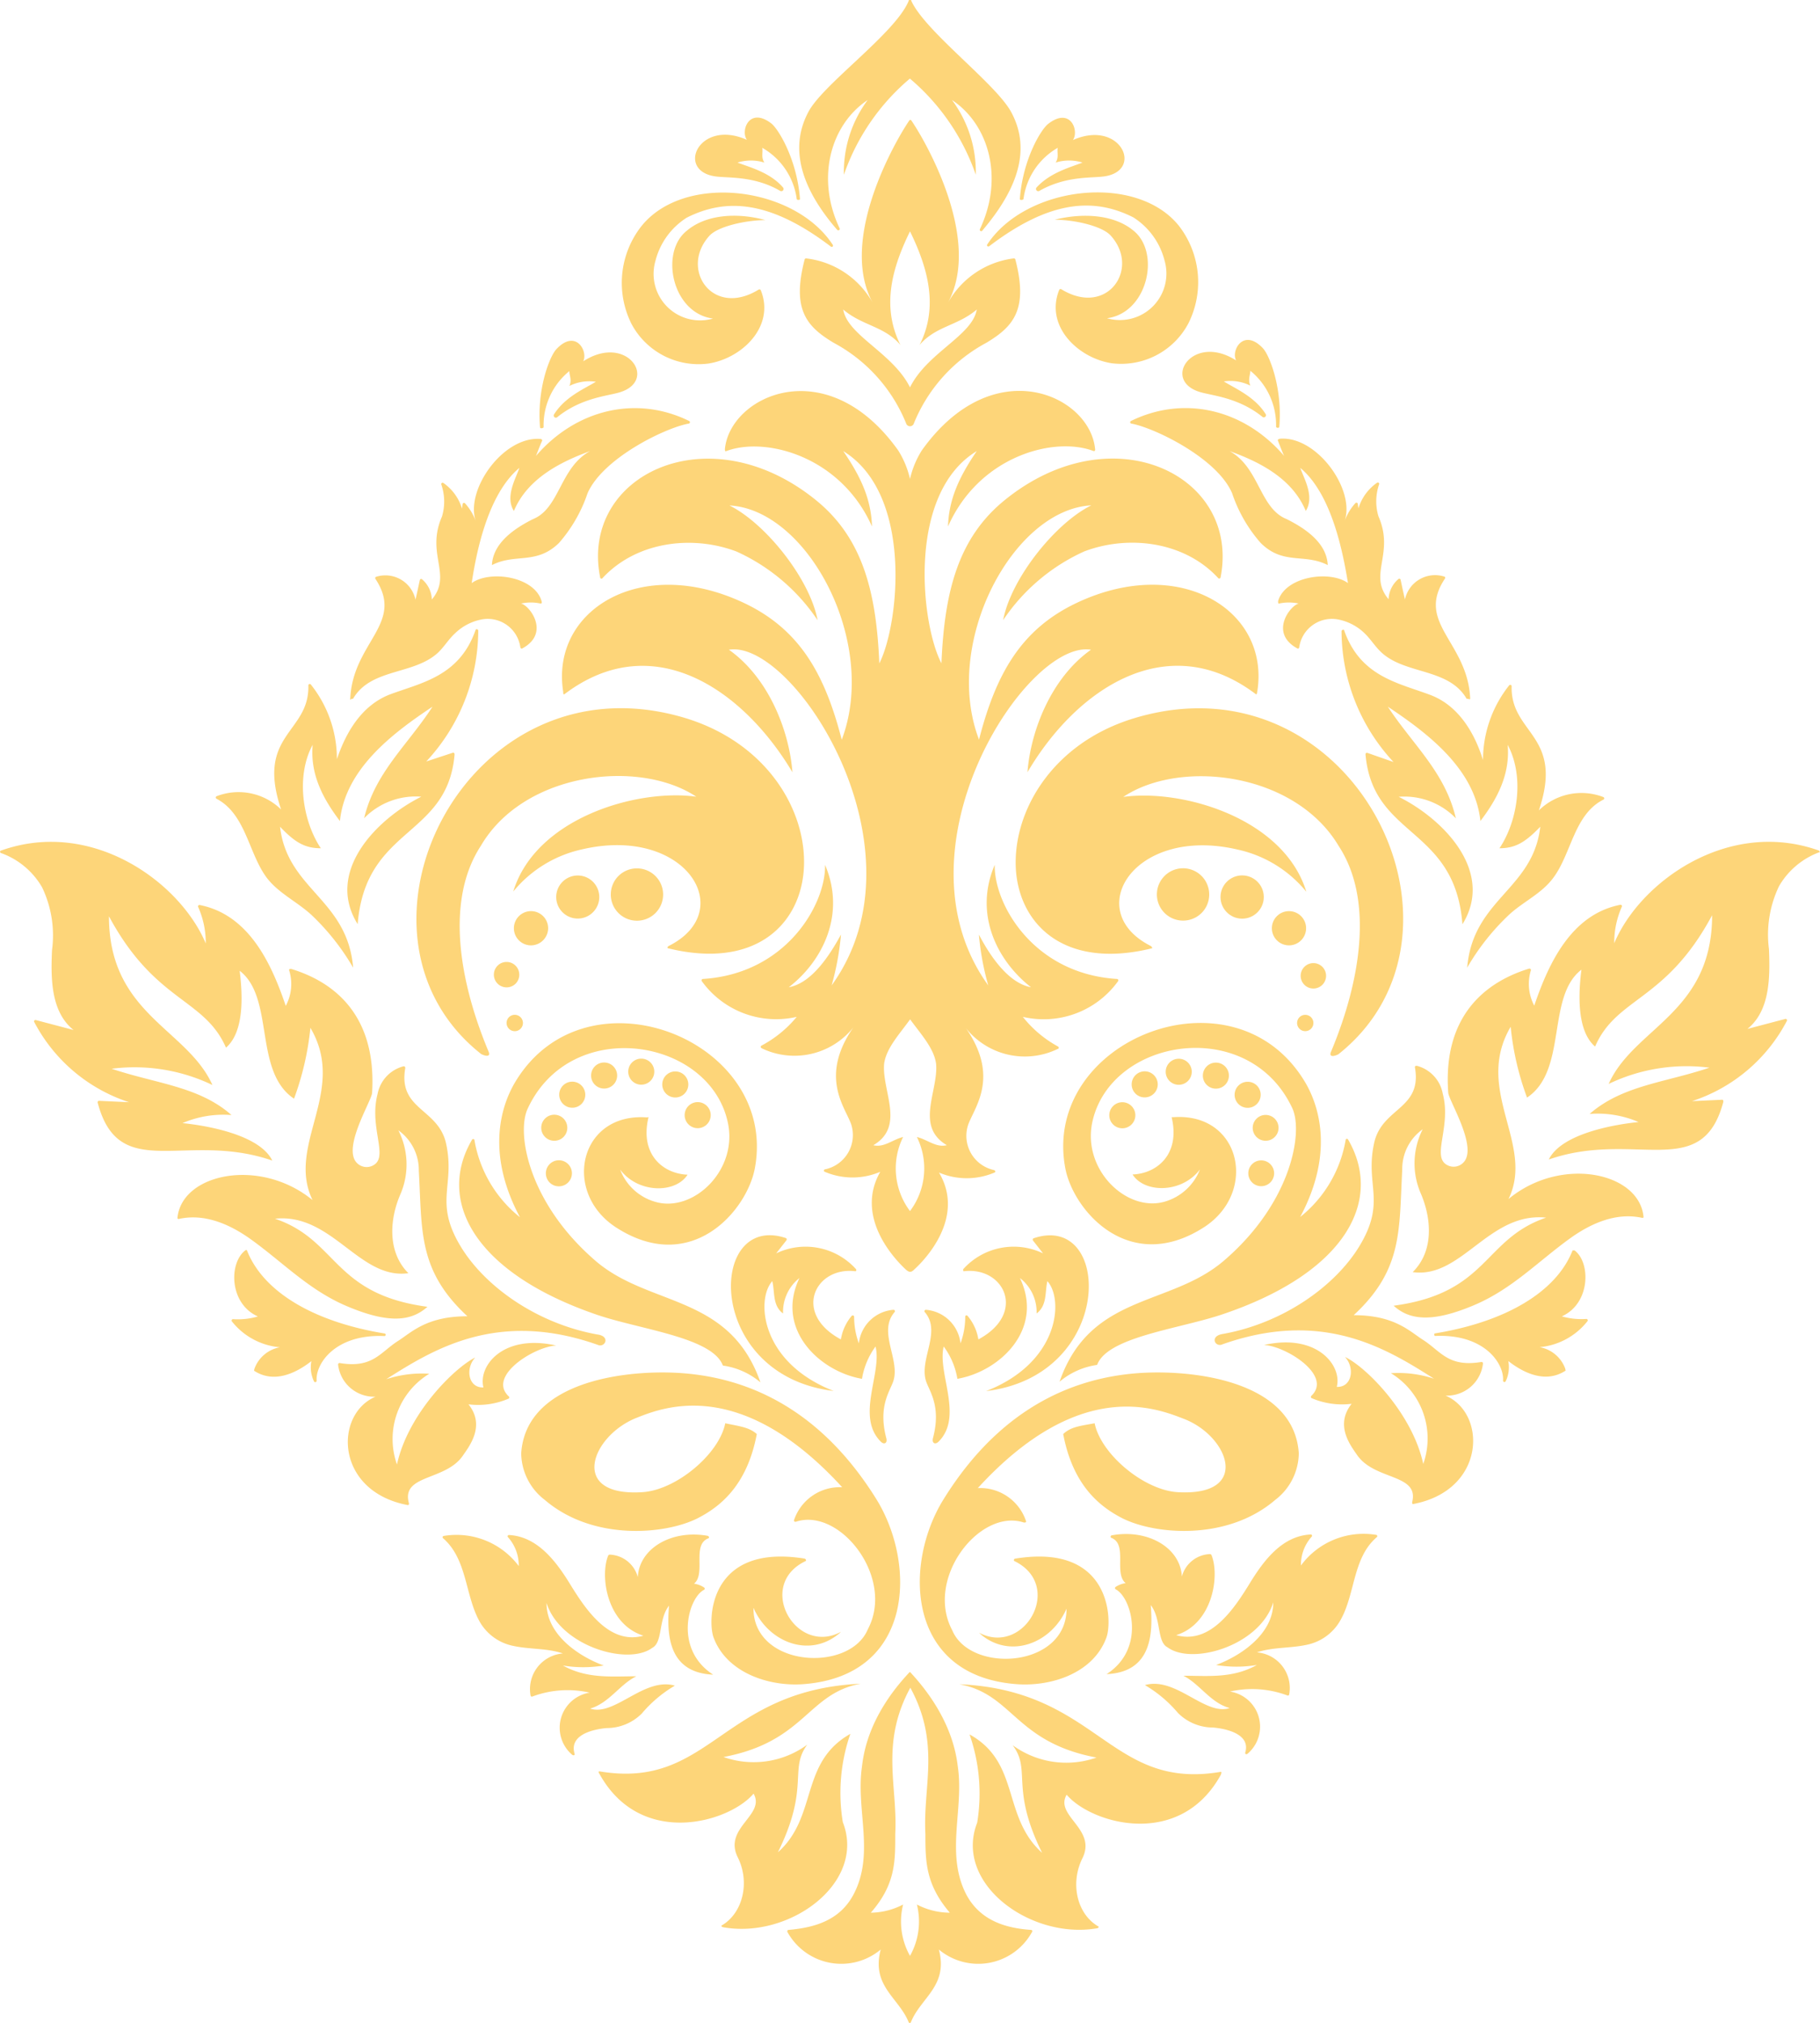 <svg xmlns="http://www.w3.org/2000/svg" viewBox="0 0 169.04 187.91"><defs><style>.cls-1{fill:#fdd579;}</style></defs><g id="Layer_2" data-name="Layer 2"><g id="Layer_2-2" data-name="Layer 2"><path class="cls-1" d="M74.87,24a.14.14,0,0,0-.13.08c-1.22,4.67.17,6.25,2.69,7.76a14.78,14.78,0,0,1,6.76,7.56.38.38,0,0,0,.66,0,14.82,14.82,0,0,1,6.76-7.56c2.52-1.51,3.91-3.09,2.69-7.76a.15.15,0,0,0-.14-.08A8.17,8.17,0,0,0,88,28.2c3.35-6-2.25-15.42-3.35-17a.11.11,0,0,0-.2,0c-1.11,1.6-6.7,11.06-3.35,17A8.17,8.17,0,0,0,74.87,24Zm9.65-2.51c1.64,3.35,2.69,7,.89,10.55,1.52-1.77,3.54-1.77,5.31-3.29-.39,2.41-4.6,4-6.2,7.23-1.6-3.21-5.81-4.82-6.2-7.23,1.77,1.52,3.79,1.52,5.31,3.29C81.83,28.44,82.88,24.84,84.52,21.49Z"/><path class="cls-1" d="M84.12,117.91c.32.29.51.3.8,0,1-.9,4.77-4.84,2.29-9a6.56,6.56,0,0,0,5.16,0c.15-.07.06-.21-.09-.24a3.25,3.25,0,0,1-2.37-4.16c.54-1.6,3-4.41-.19-9a7,7,0,0,0,8.52,1.92c.11,0,.15-.18,0-.24A10.7,10.7,0,0,1,95,94.45a8.51,8.51,0,0,0,8.85-3.32.13.13,0,0,0-.11-.2c-7.81-.49-11.43-7-11.35-10.6-2,4.67.32,9,3.37,11.37-2.17-.39-3.89-3.07-4.84-4.89a24.67,24.67,0,0,0,.87,4.72c-9.17-12.68,3.56-32.16,9.54-31.18-3.67,2.59-5.6,7.48-5.9,11.38,4.56-7.76,13-13.45,21.2-7.26.11.08.11-.07.14-.21C118,56.69,109.58,51.47,100,56c-5.15,2.44-7.49,6.56-9.07,12.7-3.43-9,3.16-21.38,10.43-21.76-3.35,1.65-7.46,6.8-8.19,10.66a18,18,0,0,1,7.53-6.38c4.17-1.58,9.34-.9,12.44,2.47a.13.13,0,0,0,.23-.08c1.83-9.45-10-15.26-20-7.2-4.35,3.5-5.65,8.48-5.93,15.2C85.54,58,84.2,45.85,90.72,41.9c-1.77,2.59-2.59,4.61-2.67,7,2.91-6.57,9.89-8.4,13.53-7,.12,0,.15-.06.13-.21-.5-5-9.47-9.13-16.09.14a8.51,8.51,0,0,0-1.1,2.66,8.51,8.51,0,0,0-1.1-2.66c-6.62-9.27-15.59-5.09-16.09-.14,0,.15,0,.26.13.21,3.63-1.37,10.62.46,13.53,7-.08-2.4-.9-4.42-2.67-7,6.52,4,5.18,16.12,3.35,19.72-.28-6.72-1.58-11.7-5.93-15.2-10-8.06-21.88-2.25-20,7.2,0,.13.15.17.22.08,3.11-3.37,8.28-4.05,12.45-2.47a18,18,0,0,1,7.53,6.38c-.73-3.86-4.84-9-8.19-10.66,7.27.38,13.85,12.72,10.43,21.76-1.58-6.14-3.92-10.26-9.07-12.7-9.6-4.54-18,.68-16.8,8.25,0,.14,0,.29.13.21C60.62,58.28,69,64,73.6,71.73c-.3-3.9-2.23-8.79-5.9-11.38,6-1,18.71,18.5,9.54,31.18a25.47,25.47,0,0,0,.87-4.72c-1,1.82-2.67,4.5-4.85,4.89,3.06-2.35,5.36-6.7,3.37-11.37.09,3.58-3.53,10.11-11.34,10.6a.13.13,0,0,0-.11.2A8.51,8.51,0,0,0,74,94.45a10.82,10.82,0,0,1-3.27,2.67c-.12.06-.08.19,0,.24a7,7,0,0,0,8.52-1.92c-3.19,4.61-.73,7.42-.19,9a3.25,3.25,0,0,1-2.37,4.16c-.16,0-.25.17-.09.24a6.56,6.56,0,0,0,5.16,0C79.35,113.07,83.14,117,84.12,117.91Zm-3-11.54c3-1.77.76-5.06,1-7.59.21-1.44,1.42-2.72,2.41-4.1,1,1.38,2.2,2.66,2.41,4.1.25,2.53-2,5.82,1,7.59-1,.25-1.77-.51-2.78-.76a6.59,6.59,0,0,1-.64,6.88,6.59,6.59,0,0,1-.64-6.88C82.87,105.86,82.11,106.62,81.1,106.37Z"/><path class="cls-1" d="M78,21.24c-2.25-4.69-.85-9.67,2.59-11.95a11.18,11.18,0,0,0-2.21,6.94A20.45,20.45,0,0,1,84.51,7.3h0a20.45,20.45,0,0,1,6.12,8.93,11.18,11.18,0,0,0-2.21-6.94c3.44,2.28,4.84,7.26,2.59,12a.13.13,0,0,0,.25.1c2.54-3,4.81-6.94,2.69-10.92C92.6,7.85,86,3,84.65.1a.13.13,0,0,0-.26,0c-1.24,3-8,7.75-9.32,10.32-2.12,4,.15,8,2.68,10.92A.14.14,0,0,0,78,21.24Z"/><path class="cls-1" d="M95.79,179.26c-2.35-.16-4.69-.84-6-3.21-2-3.77-.28-7.87-.81-11.82-.13-1-.48-4.65-4.43-8.9a.06.06,0,0,0-.08,0c-4,4.25-4.3,7.91-4.43,8.9-.53,4,1.24,8.05-.81,11.82-1.3,2.37-3.64,3-6,3.21-.08,0-.13.11-.1.18a5.71,5.71,0,0,0,8.67,1.64c-.9,3.39,1.68,4.47,2.6,6.76a.11.11,0,0,0,.2,0c.91-2.29,3.5-3.37,2.6-6.76a5.7,5.7,0,0,0,8.66-1.64A.12.12,0,0,0,95.79,179.26ZM85.16,176.9a6.51,6.51,0,0,1-.64,4.77,6.51,6.51,0,0,1-.64-4.77,6.66,6.66,0,0,1-3,.76c2.32-2.65,2.27-4.8,2.27-7.33.24-4.44-1.42-8.37,1.4-13.57,2.82,5.2,1.16,9.13,1.4,13.57,0,2.53,0,4.68,2.27,7.33A6.66,6.66,0,0,1,85.16,176.9Z"/><path class="cls-1" d="M62.14,87.85c-.11.05-.22.2-.09.23,7.88,1.94,12.08-2,12.58-7,.53-5.36-3.12-12-11-14.39-20.26-6.09-33.17,20-18.93,31.22.47.23.88.24.68-.23-2.77-6.62-4-14.11-.71-19.13,4-6.83,14.66-8.09,20-4.55-5.56-.76-14.92,2-17,8.81a11.41,11.41,0,0,1,6.4-3.92C63.66,76.66,68.59,84.59,62.14,87.85Z"/><path class="cls-1" d="M24.8,81.56C25.91,83,27.65,83.78,29,85.05a21.91,21.91,0,0,1,3.8,4.83c-.54-6.39-6.12-7.24-6.79-13.09,1.35,1.42,2.27,2,3.79,2-1.67-2.49-2.36-6.66-.76-9.61-.25,2.78,1,5.06,2.53,7.08.5-4.8,4.8-8.09,8.6-10.62C37.87,69.2,34.84,71.73,33.82,76a6.69,6.69,0,0,1,5.31-2c-4.22,2.11-8.93,7-5.91,11.84.73-9.11,8.34-8,9-15.76,0-.12-.07-.19-.17-.16l-2.46.81a17.92,17.92,0,0,0,4.83-12.15c0-.13-.2-.2-.25-.06-1.52,4.35-5.09,4.9-8,6-2.53,1-4,3.39-4.88,6a11.08,11.08,0,0,0-2.42-6.94.13.13,0,0,0-.23.1c.1,4.43-4.9,4.49-2.53,11.51a5.65,5.65,0,0,0-6-1.23.13.13,0,0,0,0,.23C22.86,75.64,23.08,79.3,24.8,81.56Z"/><path class="cls-1" d="M65.79,33.77c3.12-.48,6.21-3.44,4.88-6.79a.14.14,0,0,0-.21-.08c-4.28,2.64-7.37-1.91-4.57-5,.79-.87,3.33-1.44,5.19-1.46-2.52-.69-5.46-.57-7.3,1-2.52,2-1.36,7.65,2.44,8.15a4.32,4.32,0,0,1-5.34-5.37,6.7,6.7,0,0,1,2.9-4c3.64-1.84,7.73-1.62,13.37,2.67.13.1.28,0,.19-.16C73.77,17.28,63.56,16.05,59.58,21a8.52,8.52,0,0,0-.92,9.1A7.06,7.06,0,0,0,65.79,33.77Z"/><path class="cls-1" d="M43,135.19c.6-.87,2.1-2.78.51-4.75a7.17,7.17,0,0,0,3.73-.53.13.13,0,0,0,0-.22c-2-1.9,2.43-4.62,4.42-4.71-4.9-1.11-7.27,1.86-6.76,3.89-1.42.06-1.7-1.77-.76-2.78-2,1-6.26,5.27-7.27,9.94a7.1,7.1,0,0,1,3-8.43,10.57,10.57,0,0,0-4,.51c4.33-2.74,10.33-6.54,19.77-3.15.62.11,1-.84-.12-1-5.61-1-10.47-4.44-12.73-8.18-2.52-4.17-.49-5.63-1.36-9.57-.73-3.28-4.47-3.1-3.79-7,0-.13-.07-.19-.19-.16a3.29,3.29,0,0,0-2.38,2.56c-.79,3,.93,5.64-.25,6.53a1.26,1.26,0,0,1-1.65-.1c-1.43-1.37,1.33-5.75,1.39-6.52C35,94.26,31,91.2,27.05,90c-.12,0-.23,0-.19.14a4.28,4.28,0,0,1-.32,3.29c-1.35-4-3.45-8.48-8-9.37a.13.13,0,0,0-.14.17,8.2,8.2,0,0,1,.71,3.4C16.72,81.93,8.54,76,.11,79c-.11,0-.16.2,0,.24a7.21,7.21,0,0,1,3.8,3.18,10.34,10.34,0,0,1,.92,5.84c-.11,2.53-.14,5.7,2,7.41l-3.53-.93c-.08,0-.18.09-.13.17a15.29,15.29,0,0,0,8.82,7.47l-2.79-.13c-.11,0-.15.09-.12.2,2,7.5,8.18,2.57,16.21,5.35-1.16-2.37-5.95-3.24-8.34-3.48a9.61,9.61,0,0,1,4.55-.75c-3-2.66-7-2.91-11.13-4.3a16.72,16.72,0,0,1,9.36,1.51c-2.34-5.24-9.61-6.57-9.61-15.67,4.3,8,8.85,7.58,10.87,12.2,1.77-1.52,1.52-5.12,1.27-7.14,3.28,2.52,1.26,9.35,5.05,11.88a26.67,26.67,0,0,0,1.52-6.58c3.47,5.88-2.28,10.88.2,16-4.88-4-12.17-2.48-12.55,1.67,0,.06.08.1.14.08,2.4-.53,4.73.5,6.66,1.88,3,2.15,5.41,4.73,8.93,6.22,3.91,1.66,6,1.4,7.49.06-8.81-1.18-8.3-6.2-14.16-8.18,5.31-.55,7.84,5.69,12.39,5.06-2-2-1.73-5.1-.72-7.38a7,7,0,0,0-.21-5.89,4.54,4.54,0,0,1,1.9,3.75c.31,5.6-.09,9.26,4.51,13.52-3.79,0-5.18,1.49-6.42,2.28-1.68,1.06-2.35,2.57-5.41,2.07a.14.14,0,0,0-.18.12,3.36,3.36,0,0,0,3.48,3c-3.86,1.63-3.78,8.79,3,10.07.09,0,.12-.1.1-.17C37.23,136.92,41.39,137.58,43,135.19Z"/><path class="cls-1" d="M74.82,145c.11-.06,0-.21-.09-.23-9-1.45-9,5.83-8.46,7.31,1.21,3.3,5.16,4.6,8.38,4.35,10.25-.79,10.48-11.16,6.74-17.19-6-9.65-13.84-11.76-19.85-11.76-5.47,0-12.74,1.61-13.13,7.5a5.51,5.51,0,0,0,2.18,4.33c4.49,3.86,11.26,3.23,14.25,1.69,2.15-1.11,4.57-3.12,5.45-7.8-.71-.63-1.55-.71-2.93-1-.56,2.84-4.53,6.2-7.7,6.4-6.9.44-4.74-5.27-.5-6.92,2.53-1,9.66-3.81,19.06,6.46a4.49,4.49,0,0,0-4.48,3.08c0,.12.11.15.2.12,4.09-1.33,9.21,5.22,6.66,10-1.68,4.06-10.66,3.54-10.62-2,1.41,3.22,5.14,4.63,7.83,2.49a2.55,2.55,0,0,0,.3-.26C73.92,153.84,70.15,147.24,74.82,145Z"/><path class="cls-1" d="M55.44,122.12c4,1.37,10.74,2.1,11.7,4.72a6.87,6.87,0,0,1,3.49,1.56c-2.86-8.19-10.26-7-15.25-11.23C49.14,111.84,47.94,105.33,49,103c4-8.68,16.87-6.62,18.59,1.22,1,4.42-3.16,8.43-6.7,7.42a4.93,4.93,0,0,1-3.29-3c1.67,2.22,5.14,2.23,6.26.47-2.24-.08-4.46-1.85-3.63-5.32,0-.05-.1,0-.15,0-6.27-.46-7.89,6.93-2.89,10.2,7,4.55,12.19-1.54,12.92-5.48,2.22-11.9-15.67-19-22.26-8-1.11,1.85-2.89,6.32.44,12.55a11.66,11.66,0,0,1-4.22-7.14.12.12,0,0,0-.22-.07C40.52,111.5,44,118.2,55.44,122.12Z"/><path class="cls-1" d="M73,115c-7.3-2.45-7.58,12.75,4.43,14.2-6.82-2.66-7.22-8.52-5.7-10.2.25,1,0,2.27,1,3a4,4,0,0,1,1.52-3.29c-2.28,4.77,1.89,8.69,5.81,9.36a7,7,0,0,1,1.26-3c.62,2.47-1.85,6.49.48,8.83.34.34.64.12.52-.31-.81-3.08.42-4.45.68-5.4.56-2-1.48-4.53.1-6.33a.13.13,0,0,0-.12-.2,3.51,3.51,0,0,0-3.21,3.12,7.16,7.16,0,0,1-.44-2.48c0-.12-.16-.15-.23-.07a4.51,4.51,0,0,0-1,2.18c-4.53-2.43-2.38-6.8,1.35-6.33.08,0,.11-.13.06-.19a6.3,6.3,0,0,0-7.42-1.47l.94-1.2A.14.14,0,0,0,73,115Z"/><path class="cls-1" d="M78.28,169.25a16.73,16.73,0,0,1,.7-8.2c-4.73,2.67-3,7.68-6.73,11,3-6.07,1-7.67,2.73-10a8.42,8.42,0,0,1-7.78,1.15c7.58-1.43,7.78-5.9,12.74-6.81-12.94.6-14,9.88-24.26,8.14-.13,0-.08.14,0,.24,3.84,6.94,12.06,4.5,14.31,1.83,1.14,2-2.83,3.17-1.47,5.91,1.16,2.32.48,5.18-1.48,6.33-.08.05,0,.15.13.17C73.34,180.12,80.48,174.88,78.28,169.25Z"/><path class="cls-1" d="M56.36,160.51a4.61,4.61,0,0,0,3.25-1.35,11.87,11.87,0,0,1,3.07-2.59c-2.86-.82-5.6,2.89-7.87,2.13,1.77-.51,2.78-2.28,4.3-3-2.28,0-4.55.26-6.83-1a11.47,11.47,0,0,0,3.79,0c-2.19-.8-5.31-2.78-5.31-5.81,1.27,4,7.55,5.86,9.82,4.17,1-.51.55-2.65,1.56-3.92-.24,2.83,0,6.23,4.1,6.41-3.69-2.38-2.31-7.15-.85-7.88a.13.13,0,0,0,0-.22,2.26,2.26,0,0,0-.93-.35c1.13-.92-.22-3.6,1.32-4.21.14-.05.07-.21-.07-.24-3.35-.59-6.34,1.18-6.47,3.84a2.81,2.81,0,0,0-2.62-2.09.17.17,0,0,0-.14.11c-.77,1.93-.1,6.36,3.28,7.42-3.21.9-5.43-2.54-6.86-4.87-1.27-2.06-3-4.34-5.61-4.48a.12.12,0,0,0-.11.2,3.92,3.92,0,0,1,1,2.68,7.22,7.22,0,0,0-7-2.79.13.13,0,0,0,0,.23c2.26,2,2,5.37,3.42,7.81a4.64,4.64,0,0,0,3.08,2.17c1.52.33,3.13.2,4.6.7a3.32,3.32,0,0,0-3,3.91.12.12,0,0,0,.17.09,9.3,9.3,0,0,1,5.32-.36,3.3,3.3,0,0,0-1.64,5.76c.1.09.28.08.24-.07C52.82,161.11,55.15,160.61,56.36,160.51Z"/><path class="cls-1" d="M35.72,124.1c.11,0,.16-.22,0-.24-6.48-1.06-11.24-3.8-12.78-7.71,0-.06-.12-.05-.17,0-1.52,1.18-1.49,4.93,1.18,6.13a6.59,6.59,0,0,1-2.3.25.13.13,0,0,0-.11.21A6.39,6.39,0,0,0,26,125.14a3.11,3.11,0,0,0-2.37,2c0,.07-.07.15,0,.2,1.79,1.15,3.78.27,5.29-.91a3,3,0,0,0,.25,1.89.13.13,0,0,0,.24-.07C29.29,126.68,31.13,123.89,35.72,124.1Z"/><path class="cls-1" d="M66.48,16.39c1.19.16,3.59-.06,6,1.35a.21.21,0,0,0,.26-.31C71.52,16,69.62,15.54,68.5,15.1a4.19,4.19,0,0,1,2.49,0c-.32-.51-.11-.95-.19-1.37A6.45,6.45,0,0,1,74,18.49c0,.1.31.11.3,0-.26-3.56-1.91-6.38-2.63-7-2.08-1.62-2.91.65-2.3,1.5C64.92,11,62.71,15.89,66.48,16.39Z"/><path class="cls-1" d="M44.2,53.75h0v0Z"/><path class="cls-1" d="M32.67,64.89a.1.1,0,0,0,.13,0c1.65-2.82,5.59-2.19,7.84-4.23.6-.55,1-1.26,1.62-1.83a4.86,4.86,0,0,1,2.32-1.26,3.06,3.06,0,0,1,3.75,2.56.13.13,0,0,0,.18.1c2.63-1.42.69-4-.12-4.17a4.3,4.3,0,0,1,1.82,0c.14,0,.12-.12.09-.23-.67-2.3-4.8-2.89-6.49-1.67.39-2.57,1.42-8.2,4.43-10.7-.34,1-1.35,2.69-.51,4,1.26-3,4.3-4.55,7.08-5.56C52,43.42,52,47.21,49.5,48.22c-1.86.93-3.72,2.29-3.81,4.27,2.16-1.12,4.13,0,6.23-2.06a13.63,13.63,0,0,0,2.65-4.61C56,42.53,61.87,39.7,64,39.34a.13.13,0,0,0,0-.24c-5-2.45-10.57-1-14.22,3.25.19-.47.38-1,.58-1.42,0-.11-.07-.15-.17-.16-3.46-.26-7,4.73-6,7.64a5,5,0,0,0-1-1.66.13.13,0,0,0-.22.06l-.06.43a4.47,4.47,0,0,0-1.73-2.38.13.13,0,0,0-.2.12,4.84,4.84,0,0,1,.07,3c-1.53,3.49,1,5.4-.94,7.7a2.58,2.58,0,0,0-.92-1.88c-.08-.07-.18,0-.2.09-.13.6-.26,1.21-.4,1.81a2.86,2.86,0,0,0-3.64-2.13.13.13,0,0,0-.08.2c2.75,4.16-2.11,5.87-2.34,11.14C32.46,65,32.61,65,32.67,64.89Z"/><path class="cls-1" d="M105.38,66.7c-7.85,2.36-11.5,9-11,14.39.5,5,4.7,8.93,12.58,7,.13,0,0-.18-.09-.23-6.45-3.26-1.52-11.19,8.07-8.95a11.35,11.35,0,0,1,6.39,3.92c-2.07-6.79-11.43-9.57-17-8.81,5.31-3.54,15.93-2.28,20,4.55,3.28,5,2.06,12.51-.71,19.13-.2.47.21.46.68.23C138.54,86.65,125.64,60.61,105.38,66.7Z"/><path class="cls-1" d="M132.9,64.57c-3-1.14-6.53-1.69-8.05-6,0-.14-.25-.07-.25.06a17.92,17.92,0,0,0,4.83,12.15L127,69.93c-.09,0-.18,0-.17.16.69,7.78,8.3,6.65,9,15.76,3-4.85-1.69-9.73-5.92-11.84a6.66,6.66,0,0,1,5.31,2c-1-4.3-4-6.83-6.32-10.37,3.8,2.53,8.09,5.82,8.6,10.62,1.52-2,2.78-4.3,2.53-7.08,1.6,3,.91,7.12-.76,9.61,1.52,0,2.44-.6,3.79-2-.67,5.85-6.25,6.7-6.79,13.09a21.62,21.62,0,0,1,3.8-4.83c1.33-1.27,3.07-2,4.18-3.49,1.71-2.26,1.94-5.92,4.68-7.29a.13.13,0,0,0,0-.23,5.65,5.65,0,0,0-6,1.23c2.37-7-2.63-7.08-2.53-11.51a.13.13,0,0,0-.23-.1,11.15,11.15,0,0,0-2.43,6.94C136.94,68,135.42,65.54,132.9,64.57Z"/><path class="cls-1" d="M91.7,22.7c-.09.13.06.26.19.16,5.64-4.29,9.73-4.51,13.37-2.67a6.7,6.7,0,0,1,2.9,4,4.32,4.32,0,0,1-5.34,5.37c3.79-.5,5-6.13,2.44-8.15-1.84-1.52-4.78-1.64-7.3-1,1.86,0,4.4.59,5.19,1.46,2.8,3.06-.3,7.61-4.57,5a.14.14,0,0,0-.21.08c-1.33,3.35,1.76,6.31,4.88,6.79a7.06,7.06,0,0,0,7.13-3.71,8.54,8.54,0,0,0-.92-9.1C105.48,16.05,95.27,17.28,91.7,22.7Z"/><path class="cls-1" d="M168.93,79c-8.43-3-16.61,2.91-19,8.61a8.2,8.2,0,0,1,.71-3.4.13.13,0,0,0-.14-.17c-4.55.89-6.65,5.39-8,9.37a4.32,4.32,0,0,1-.31-3.29c0-.11-.07-.18-.2-.14-3.9,1.2-8,4.26-7.48,11.51.06.77,2.82,5.15,1.38,6.52a1.25,1.25,0,0,1-1.64.1c-1.18-.89.54-3.57-.25-6.53A3.29,3.29,0,0,0,131.61,99c-.12,0-.21,0-.19.16.68,3.88-3.06,3.7-3.79,7-.87,3.94,1.16,5.4-1.36,9.57-2.26,3.74-7.12,7.19-12.73,8.18-1.14.19-.74,1.14-.12,1,9.44-3.39,15.44.41,19.77,3.15a10.57,10.57,0,0,0-4-.51,7.1,7.1,0,0,1,3,8.43c-1-4.67-5.28-9-7.27-9.94.94,1,.66,2.84-.76,2.78.51-2-1.86-5-6.76-3.89,2,.09,6.38,2.81,4.41,4.71a.14.14,0,0,0,0,.22,7.17,7.17,0,0,0,3.73.53c-1.59,2-.09,3.88.5,4.75,1.64,2.39,5.8,1.73,5.12,4.39,0,.07,0,.19.1.17,6.76-1.28,6.85-8.44,3-10.07a3.36,3.36,0,0,0,3.48-3,.14.14,0,0,0-.18-.12c-3.06.5-3.73-1-5.41-2.07-1.24-.79-2.63-2.28-6.42-2.28,4.6-4.26,4.2-7.92,4.51-13.52a4.51,4.51,0,0,1,1.9-3.75,7,7,0,0,0-.21,5.89c1,2.28,1.32,5.36-.72,7.38,4.55.63,7.08-5.61,12.39-5.06-5.86,2-5.35,7-14.16,8.18,1.47,1.34,3.58,1.6,7.49-.06,3.52-1.49,5.94-4.07,8.93-6.22,1.93-1.38,4.26-2.41,6.66-1.88.05,0,.14,0,.13-.08-.37-4.15-7.66-5.71-12.54-1.67,2.48-5.09-3.27-10.09.2-16a26.22,26.22,0,0,0,1.52,6.58c3.79-2.53,1.77-9.36,5.05-11.88-.25,2-.5,5.62,1.27,7.14,2-4.62,6.57-4.17,10.87-12.2,0,9.1-7.27,10.43-9.61,15.67a16.72,16.72,0,0,1,9.36-1.51c-4.11,1.39-8.09,1.64-11.13,4.3a9.61,9.61,0,0,1,4.55.75c-2.39.24-7.18,1.11-8.34,3.48,8-2.78,14.22,2.15,16.21-5.35,0-.11,0-.2-.12-.2l-2.79.13a15.29,15.29,0,0,0,8.82-7.47.13.13,0,0,0-.14-.17l-3.53.93c2.13-1.71,2.1-4.88,2-7.41a10.43,10.43,0,0,1,.93-5.84,7.21,7.21,0,0,1,3.8-3.18C169.09,79.22,169,79.06,168.93,79Z"/><path class="cls-1" d="M109.38,138.6c-3.17-.2-7.14-3.56-7.71-6.4-1.37.25-2.21.33-2.92,1,.88,4.68,3.3,6.69,5.45,7.8,3,1.54,9.76,2.17,14.25-1.69a5.51,5.51,0,0,0,2.18-4.33c-.39-5.89-7.66-7.5-13.13-7.5-6,0-13.86,2.11-19.85,11.76-3.75,6-3.51,16.4,6.74,17.19,3.22.25,7.17-1,8.38-4.35.54-1.48.51-8.76-8.46-7.31-.13,0-.2.17-.09.23,4.67,2.28.9,8.88-3.29,6.65l.29.26c2.7,2.14,6.43.73,7.84-2.49,0,5.53-8.94,6.05-10.62,2-2.56-4.81,2.57-11.36,6.66-10,.09,0,.23,0,.2-.12a4.49,4.49,0,0,0-4.48-3.08c9.4-10.27,16.52-7.44,19.06-6.46C114.12,133.33,116.28,139,109.38,138.6Z"/><path class="cls-1" d="M125.2,105.83a.12.12,0,0,0-.22.07,11.66,11.66,0,0,1-4.22,7.14c3.33-6.23,1.55-10.7.44-12.55-6.59-11-24.48-3.92-22.26,8,.73,3.94,5.94,10,12.92,5.48,5-3.27,3.38-10.66-2.89-10.2,0,0-.16,0-.15,0,.83,3.47-1.39,5.24-3.63,5.32,1.12,1.76,4.59,1.75,6.26-.47a5,5,0,0,1-3.29,3c-3.54,1-7.67-3-6.7-7.42,1.72-7.84,14.58-9.9,18.59-1.22,1,2.29-.16,8.8-6.39,14.13-5,4.28-12.39,3-15.25,11.23a6.87,6.87,0,0,1,3.49-1.56c.95-2.62,7.7-3.35,11.7-4.72C125,118.2,128.51,111.5,125.2,105.83Z"/><path class="cls-1" d="M91.59,129.21c12-1.45,11.73-16.65,4.43-14.2a.14.14,0,0,0-.08.21l.94,1.2a6.3,6.3,0,0,0-7.42,1.47c0,.06,0,.2.05.19,3.74-.47,5.89,3.9,1.36,6.33a4.44,4.44,0,0,0-1-2.18.12.12,0,0,0-.22.07,7.16,7.16,0,0,1-.44,2.48A3.51,3.51,0,0,0,86,121.66a.13.13,0,0,0-.12.2c1.58,1.8-.46,4.29.1,6.33.26.95,1.49,2.32.67,5.4-.11.43.19.65.53.31,2.33-2.34-.14-6.36.47-8.83a6.91,6.91,0,0,1,1.27,3c3.92-.67,8.09-4.59,5.81-9.36A4,4,0,0,1,96.28,122c1-.76.76-2,1-3C98.81,120.69,98.41,126.55,91.59,129.21Z"/><path class="cls-1" d="M113.36,164.58C103.05,166.32,102,157,89.1,156.44c5,.91,5.16,5.38,12.74,6.81a8.45,8.45,0,0,1-7.79-1.15c1.77,2.33-.26,3.93,2.74,10-3.75-3.37-2-8.38-6.74-11a16.65,16.65,0,0,1,.71,8.2c-2.2,5.63,4.94,10.87,11.12,9.81.09,0,.22-.12.14-.17-2-1.15-2.64-4-1.49-6.33,1.37-2.74-2.61-3.94-1.46-5.91,2.25,2.67,10.47,5.11,14.31-1.83C113.44,164.72,113.49,164.55,113.36,164.58Z"/><path class="cls-1" d="M120.83,145.41a3.92,3.92,0,0,1,1-2.68.12.12,0,0,0-.11-.2c-2.65.14-4.34,2.42-5.61,4.48-1.43,2.33-3.65,5.77-6.87,4.87,3.39-1.06,4.06-5.49,3.29-7.42a.17.17,0,0,0-.14-.11,2.81,2.81,0,0,0-2.62,2.09c-.13-2.66-3.12-4.43-6.47-3.84-.14,0-.21.19-.08.24,1.55.61.2,3.29,1.33,4.21a2.26,2.26,0,0,0-.93.35.13.13,0,0,0,0,.22c1.46.73,2.85,5.5-.84,7.88,4.1-.18,4.33-3.58,4.1-6.41,1,1.27.55,3.41,1.56,3.92,2.27,1.69,8.55-.13,9.82-4.17,0,3-3.12,5-5.31,5.81a11.47,11.47,0,0,0,3.79,0c-2.28,1.27-4.55,1-6.83,1,1.52.76,2.53,2.53,4.3,3-2.27.76-5-2.95-7.87-2.13a11.87,11.87,0,0,1,3.07,2.59,4.6,4.6,0,0,0,3.24,1.35c1.22.1,3.55.6,3,2.35,0,.15.14.16.24.07a3.3,3.3,0,0,0-1.65-5.76,9.33,9.33,0,0,1,5.33.36.12.12,0,0,0,.17-.09,3.32,3.32,0,0,0-3-3.91c1.48-.5,3.09-.37,4.61-.7a4.64,4.64,0,0,0,3.08-2.17c1.46-2.44,1.16-5.85,3.42-7.81a.13.13,0,0,0,0-.23A7.22,7.22,0,0,0,120.83,145.41Z"/><path class="cls-1" d="M145.06,122.27c2.67-1.2,2.7-5,1.18-6.13-.05,0-.15,0-.18,0-1.53,3.91-6.3,6.65-12.77,7.71-.13,0-.08.25,0,.24,4.59-.21,6.43,2.58,6.31,4.15a.13.13,0,0,0,.24.07,3,3,0,0,0,.25-1.89c1.51,1.18,3.5,2.06,5.29.91.07,0,0-.13,0-.2a3.11,3.11,0,0,0-2.38-2,6.39,6.39,0,0,0,4.44-2.41.13.13,0,0,0-.11-.21A6.59,6.59,0,0,1,145.06,122.27Z"/><path class="cls-1" d="M95.06,18.49a6.45,6.45,0,0,1,3.18-4.76c-.08.42.13.86-.19,1.37a4.19,4.19,0,0,1,2.49,0c-1.12.44-3,.92-4.28,2.33a.21.21,0,0,0,.26.31c2.45-1.41,4.85-1.19,6-1.35,3.77-.5,1.56-5.35-2.87-3.38.6-.85-.22-3.12-2.3-1.5-.72.57-2.37,3.39-2.63,7C94.75,18.6,95,18.59,95.06,18.49Z"/><path class="cls-1" d="M124.84,53.75v0Z"/><path class="cls-1" d="M118.69,40.93c.19.47.38,1,.58,1.42-3.65-4.27-9.21-5.7-14.22-3.25a.13.13,0,0,0,0,.24c2.09.36,8,3.19,9.39,6.48a13.46,13.46,0,0,0,2.65,4.61c2.1,2.09,4.07.94,6.23,2.06-.09-2-1.95-3.34-3.81-4.27-2.53-1-2.53-4.8-5.31-6.32,2.78,1,5.82,2.53,7.08,5.56.84-1.35-.17-3-.51-4,3,2.5,4,8.13,4.43,10.7-1.69-1.22-5.82-.63-6.49,1.67,0,.11,0,.26.08.23a4.34,4.34,0,0,1,1.83,0c-.81.2-2.75,2.75-.12,4.17a.12.12,0,0,0,.17-.1,3.07,3.07,0,0,1,3.76-2.56,4.86,4.86,0,0,1,2.32,1.26c.59.57,1,1.28,1.62,1.83,2.25,2,6.19,1.41,7.84,4.23a.1.1,0,0,0,.13,0c.06.07.21.09.21,0-.23-5.27-5.1-7-2.35-11.14a.12.12,0,0,0-.07-.2,2.86,2.86,0,0,0-3.64,2.13c-.14-.6-.27-1.21-.4-1.81,0-.09-.12-.16-.2-.09a2.58,2.58,0,0,0-.92,1.88c-1.94-2.3.59-4.21-.94-7.7a4.84,4.84,0,0,1,.07-3,.13.13,0,0,0-.2-.12,4.47,4.47,0,0,0-1.73,2.38l-.06-.43a.13.13,0,0,0-.22-.06,5,5,0,0,0-1,1.66c1-2.91-2.57-7.9-6-7.64C118.76,40.78,118.65,40.82,118.69,40.93Z"/><path class="cls-1" d="M111.47,36.42c1.16.34,3.55.51,5.76,2.28a.2.2,0,0,0,.3-.27c-1-1.59-2.82-2.35-3.86-3a4.15,4.15,0,0,1,2.46.39c-.24-.55,0-1,0-1.38a6.48,6.48,0,0,1,2.39,5.2c0,.1.29.16.3,0,.3-3.55-.89-6.61-1.51-7.28-1.8-1.93-3,.19-2.5,1.12C110.77,30.89,107.83,35.34,111.47,36.42Z"/><path class="cls-1" d="M50.49,39.67a6.48,6.48,0,0,1,2.39-5.2c0,.43.26.83,0,1.38a4.15,4.15,0,0,1,2.46-.39c-1,.62-2.84,1.38-3.86,3a.2.2,0,0,0,.3.27c2.2-1.77,4.6-1.94,5.75-2.28,3.65-1.08.71-5.53-3.36-2.89.47-.93-.7-3.05-2.5-1.12-.63.67-1.82,3.73-1.51,7.28C50.2,39.83,50.49,39.77,50.49,39.67Z"/><path class="cls-1" d="M112.31,83.08a2.43,2.43,0,1,0-2.42,2.43A2.42,2.42,0,0,0,112.31,83.08Z"/><circle class="cls-1" cx="115.37" cy="83.32" r="2.01"/><circle class="cls-1" cx="119.72" cy="86.22" r="1.59"/><path class="cls-1" d="M123.16,90.53a1.18,1.18,0,0,0-2.35,0,1.18,1.18,0,1,0,2.35,0Z"/><circle class="cls-1" cx="121.23" cy="95.02" r="0.76"/><path class="cls-1" d="M56.73,83.08a2.43,2.43,0,1,0,2.42-2.42A2.42,2.42,0,0,0,56.73,83.08Z"/><path class="cls-1" d="M51.66,83.32a2,2,0,1,0,2-2A2,2,0,0,0,51.66,83.32Z"/><path class="cls-1" d="M50.91,86.22a1.59,1.59,0,1,0-1.59,1.59A1.6,1.6,0,0,0,50.91,86.22Z"/><path class="cls-1" d="M48.23,90.53a1.18,1.18,0,1,0-1.18,1.18A1.17,1.17,0,0,0,48.23,90.53Z"/><path class="cls-1" d="M47.81,95.78a.76.76,0,1,0-.76-.76A.76.76,0,0,0,47.81,95.78Z"/><path class="cls-1" d="M51.9,110.19A1.21,1.21,0,1,0,50.7,109,1.2,1.2,0,0,0,51.9,110.19Z"/><path class="cls-1" d="M52.69,104.75a1.21,1.21,0,1,0-1.2,1.21A1.2,1.2,0,0,0,52.69,104.75Z"/><path class="cls-1" d="M54.36,101.68a1.21,1.21,0,1,0-1.2,1.21A1.2,1.2,0,0,0,54.36,101.68Z"/><path class="cls-1" d="M57.32,99.9a1.21,1.21,0,1,0-1.21,1.21A1.21,1.21,0,0,0,57.32,99.9Z"/><path class="cls-1" d="M60.77,99.54a1.21,1.21,0,1,0-1.21,1.21A1.21,1.21,0,0,0,60.77,99.54Z"/><path class="cls-1" d="M62.72,99.52a1.21,1.21,0,1,0,1.21,1.21A1.21,1.21,0,0,0,62.72,99.52Z"/><path class="cls-1" d="M64.79,104.79a1.21,1.21,0,1,0-1.2-1.2A1.21,1.21,0,0,0,64.79,104.79Z"/><circle class="cls-1" cx="117.14" cy="108.98" r="1.2"/><path class="cls-1" d="M118.75,104.75a1.2,1.2,0,1,0-1.2,1.21A1.2,1.2,0,0,0,118.75,104.75Z"/><path class="cls-1" d="M115.88,100.48a1.21,1.21,0,1,0,1.21,1.2A1.2,1.2,0,0,0,115.88,100.48Z"/><path class="cls-1" d="M111.72,99.9a1.21,1.21,0,1,0,1.21-1.2A1.21,1.21,0,0,0,111.72,99.9Z"/><path class="cls-1" d="M108.27,99.54a1.21,1.21,0,1,0,1.21-1.2A1.21,1.21,0,0,0,108.27,99.54Z"/><path class="cls-1" d="M106.32,101.93a1.21,1.21,0,1,0-1.21-1.2A1.2,1.2,0,0,0,106.32,101.93Z"/><path class="cls-1" d="M104.25,102.38a1.21,1.21,0,1,0,1.2,1.21A1.21,1.21,0,0,0,104.25,102.38Z"/></g></g></svg>